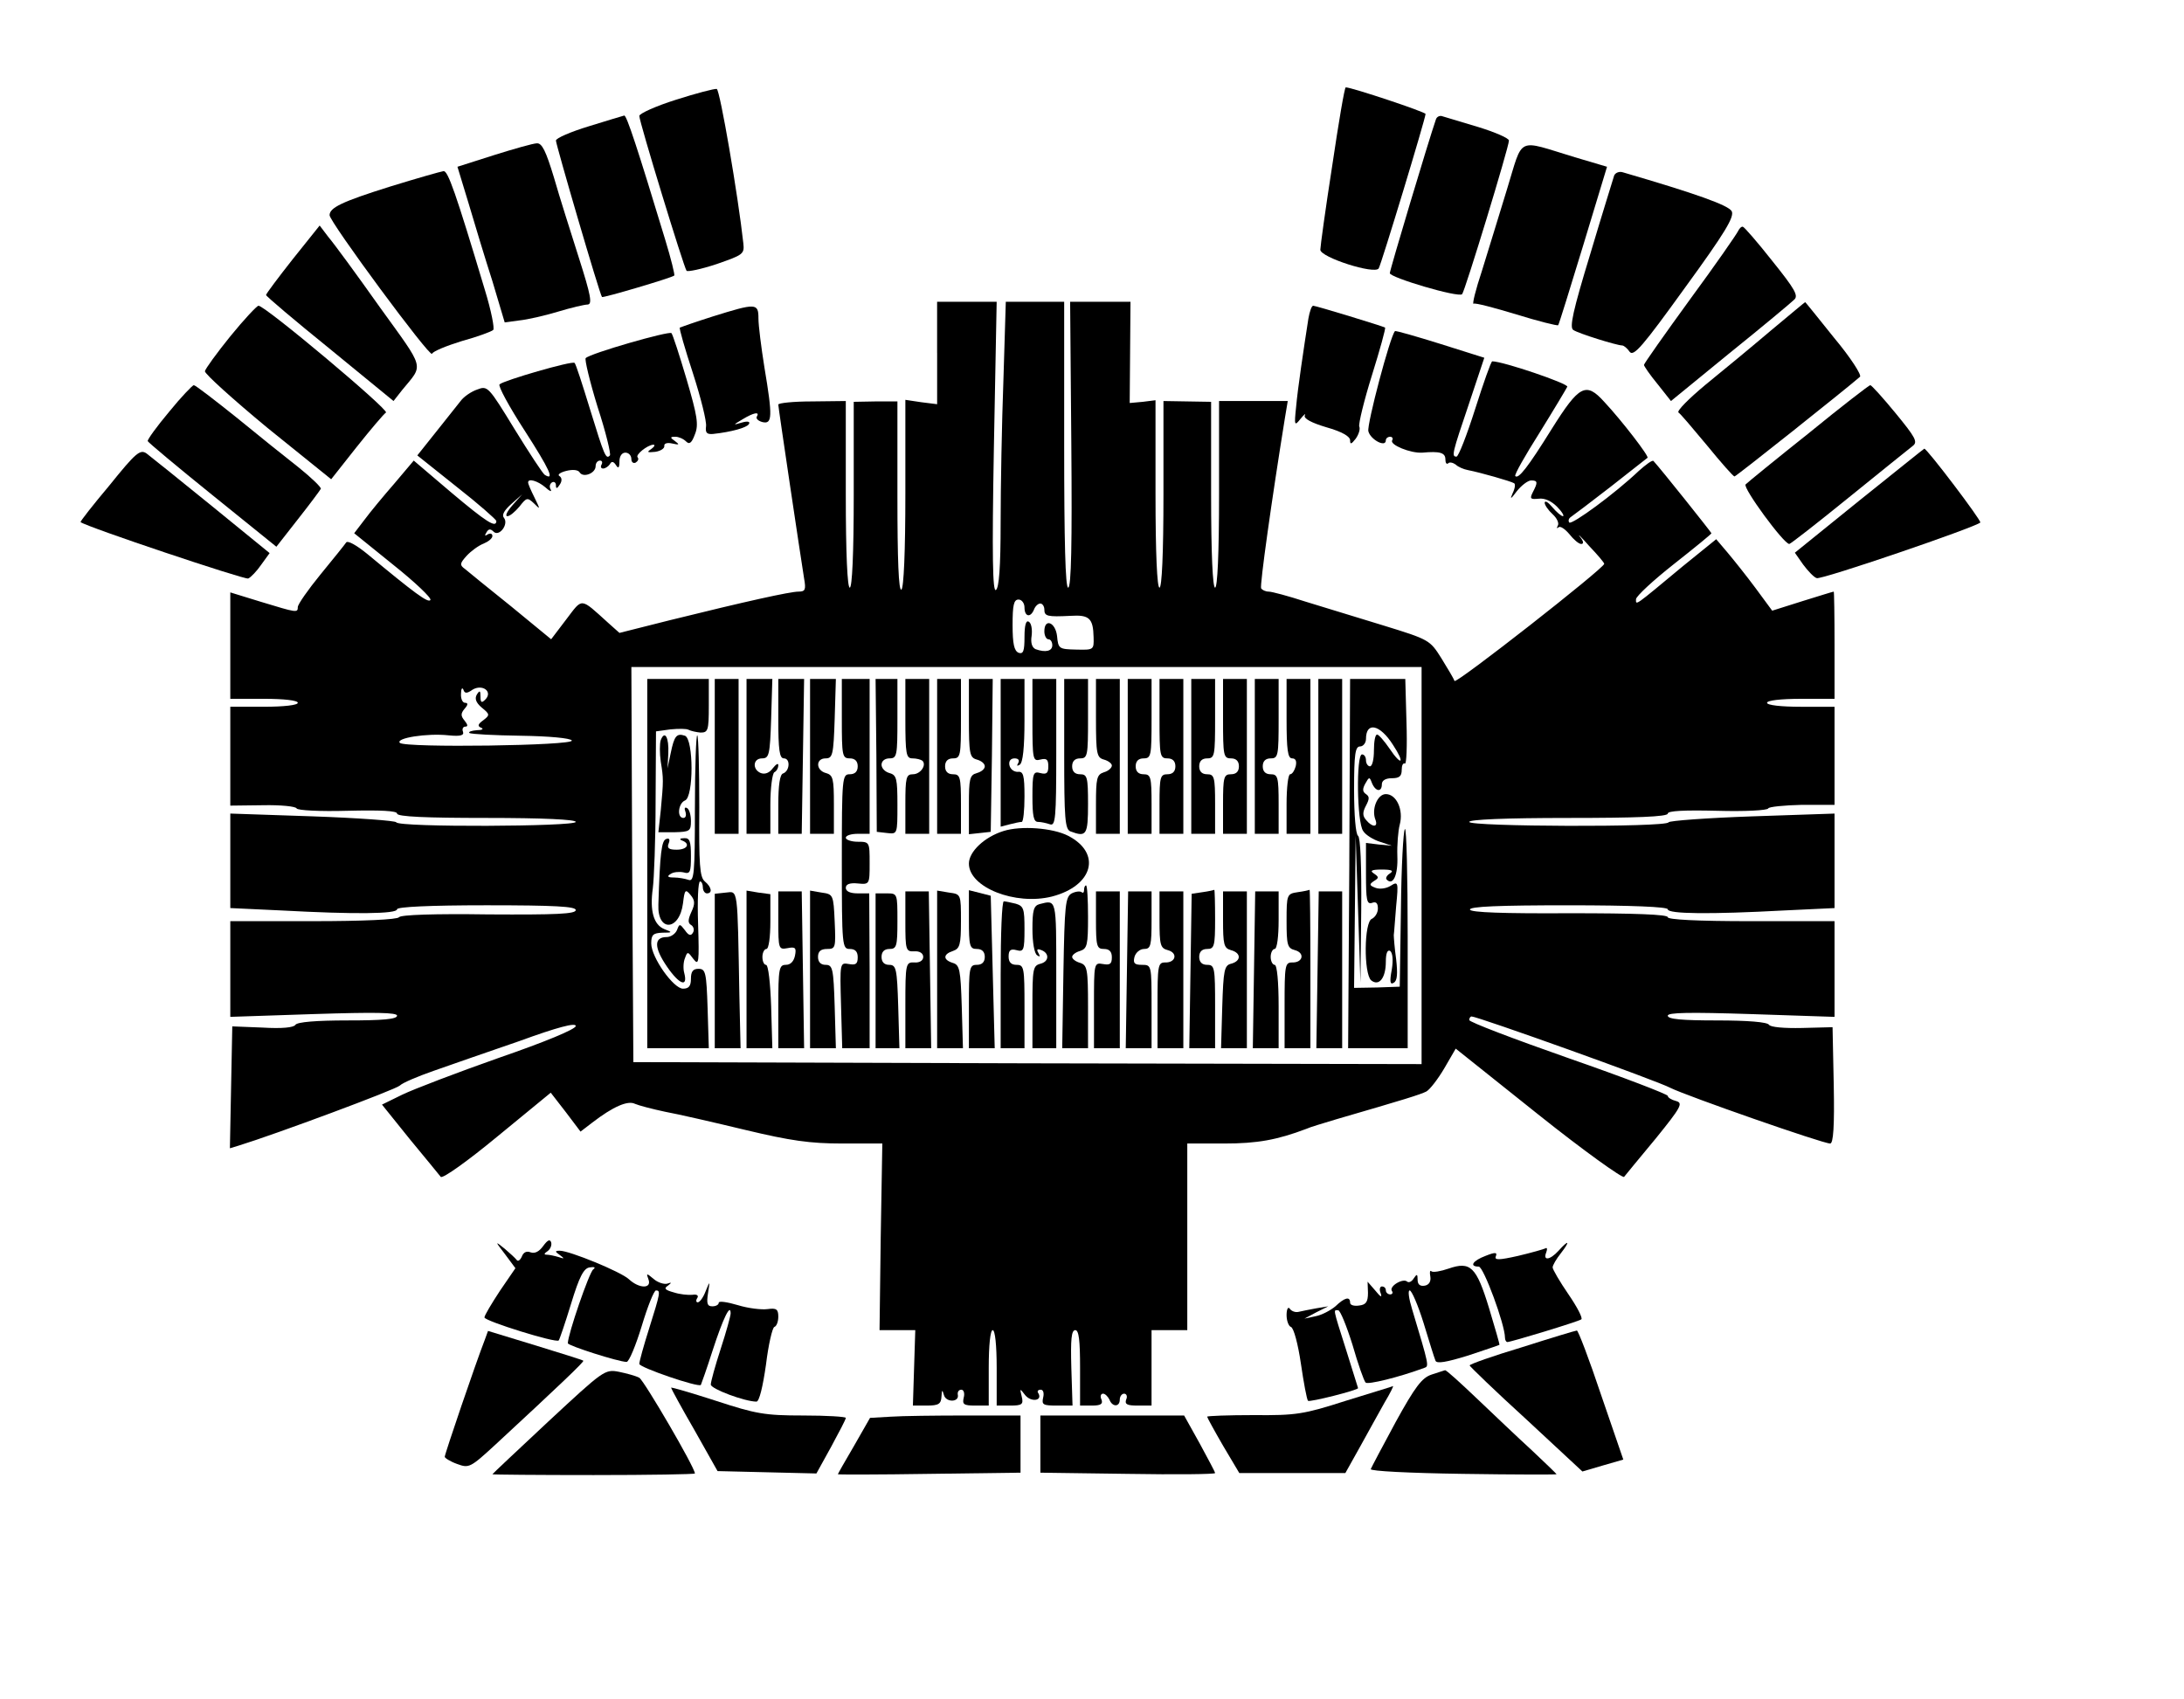 <?xml version="1.0" standalone="no"?>
<!DOCTYPE svg PUBLIC "-//W3C//DTD SVG 20010904//EN"
 "http://www.w3.org/TR/2001/REC-SVG-20010904/DTD/svg10.dtd">
<svg version="1.0" xmlns="http://www.w3.org/2000/svg"
 width="550pt" height="428pt" viewBox="0 0 550 428"
 preserveAspectRatio="xMidYMid meet">
<g transform="translate(0,428) scale(0.1,-0.1)"
fill="#000000" stroke="none">
<path d="M1703 4029 c-51 -16 -93 -35 -93 -41 0 -15 112 -381 119 -390 3 -3
37 4 76 17 66 23 70 25 67 52 -13 119 -59 387 -67 389 -6 1 -52 -11 -102 -27z"/>
<path d="M3355 3863 c-17 -109 -30 -204 -30 -212 0 -19 137 -63 147 -47 7 12
118 378 118 389 0 5 -186 67 -201 67 -3 0 -18 -89 -34 -197z"/>
<path d="M1483 3962 c-46 -14 -83 -30 -83 -36 0 -10 110 -387 116 -394 2 -3
175 48 182 54 2 1 -8 42 -23 91 -70 231 -97 313 -103 312 -4 -1 -44 -13 -89
-27z"/>
<path d="M3616 3979 c-18 -52 -116 -379 -116 -387 0 -11 172 -62 182 -53 7 7
118 371 118 387 0 6 -35 21 -77 34 -43 13 -84 25 -90 27 -7 3 -15 -1 -17 -8z"/>
<path d="M1243 3889 l-91 -29 28 -92 c15 -51 42 -140 60 -196 l31 -104 37 5
c20 2 64 12 97 22 33 10 67 18 75 18 12 1 8 23 -22 117 -20 63 -49 154 -63
203 -20 66 -30 87 -43 86 -9 0 -58 -14 -109 -30z"/>
<path d="M3795 3803 c-20 -65 -48 -157 -63 -205 -16 -48 -25 -85 -21 -83 3 3
52 -10 108 -27 55 -17 103 -29 105 -27 2 2 30 93 63 201 l60 198 -81 24 c-149
45 -129 55 -171 -81z"/>
<path d="M982 3810 c-121 -38 -152 -53 -152 -72 0 -17 254 -361 258 -349 2 6
36 20 75 32 40 11 75 24 79 28 4 3 -5 49 -21 101 -74 247 -93 300 -104 299 -7
-1 -67 -18 -135 -39z"/>
<path d="M4065 3838 c-2 -7 -30 -96 -60 -197 -44 -144 -53 -186 -43 -192 13
-9 110 -39 123 -39 4 0 13 -7 19 -16 10 -13 33 14 139 161 102 140 125 179
118 193 -8 15 -89 44 -274 98 -9 3 -19 -1 -22 -8z"/>
<path d="M737 3627 c-37 -47 -67 -87 -67 -90 0 -3 72 -64 161 -136 l160 -131
22 28 c54 66 59 48 -57 209 -58 82 -116 161 -129 176 l-22 29 -68 -85z"/>
<path d="M4377 3698 c-3 -7 -57 -85 -121 -172 -64 -88 -116 -162 -116 -165 0
-3 15 -25 34 -48 l34 -43 148 121 c82 66 155 127 162 134 12 10 2 27 -55 98
-37 47 -71 86 -74 86 -4 1 -9 -5 -12 -11z"/>
<path d="M2360 3391 l0 -129 -40 5 -40 6 0 -236 c0 -146 -4 -238 -10 -242 -7
-4 -10 76 -10 234 l0 240 -55 0 -55 -1 0 -234 c0 -149 -4 -234 -10 -234 -6 0
-10 85 -10 235 l0 235 -85 -1 c-47 0 -85 -4 -85 -8 0 -7 56 -382 65 -438 5
-28 3 -33 -14 -33 -21 0 -130 -24 -324 -72 l-127 -32 -28 25 c-72 65 -64 64
-106 9 l-38 -50 -101 83 c-56 45 -108 87 -116 94 -14 10 -13 14 4 33 11 12 30
26 43 31 12 5 22 13 22 19 0 6 -5 8 -12 4 -7 -5 -8 -3 -3 5 5 9 10 10 18 2 14
-14 39 19 26 35 -6 7 1 19 19 35 l27 24 -24 -27 c-14 -16 -20 -28 -13 -28 6 0
19 11 30 24 18 23 20 24 37 8 16 -16 16 -16 1 15 -9 18 -16 34 -16 38 0 11 24
4 43 -12 11 -10 17 -13 14 -6 -4 6 -3 14 3 18 5 3 10 0 10 -7 0 -10 3 -9 10 2
6 9 5 17 -1 21 -6 3 1 9 17 13 16 4 30 3 34 -4 9 -14 40 -2 40 16 0 8 5 14 11
14 5 0 7 -4 4 -10 -3 -5 -2 -10 4 -10 5 0 13 5 17 11 4 8 9 7 15 -2 6 -10 9
-8 9 9 0 13 6 22 15 22 8 0 15 -7 15 -16 0 -8 5 -12 11 -9 6 4 8 9 5 13 -7 6
24 31 39 32 6 0 3 -5 -5 -11 -12 -8 -10 -9 10 -7 14 2 24 9 23 15 -1 6 7 9 20
6 18 -4 19 -3 7 6 -13 9 -13 11 1 11 8 0 20 -5 27 -12 8 -8 14 -4 22 18 10 24
6 47 -21 139 -18 61 -35 113 -38 116 -6 6 -205 -51 -216 -63 -3 -3 10 -58 30
-123 21 -64 34 -119 31 -122 -10 -11 -14 -1 -50 116 -19 62 -36 115 -39 117
-6 6 -178 -44 -189 -54 -4 -4 24 -56 63 -116 63 -98 77 -128 51 -112 -5 3 -39
55 -76 115 -66 108 -68 110 -94 100 -15 -5 -34 -18 -42 -29 -8 -10 -36 -45
-62 -78 l-47 -59 99 -79 c55 -43 99 -82 100 -86 0 -19 -25 -3 -114 72 l-94 80
-49 -58 c-27 -31 -61 -72 -75 -91 l-26 -34 99 -80 c54 -43 96 -83 93 -88 -5
-9 -41 18 -158 115 -28 23 -50 35 -54 30 -4 -6 -33 -42 -65 -81 -31 -38 -57
-75 -57 -82 0 -15 -3 -14 -92 13 l-78 24 0 -134 0 -134 85 0 c50 0 85 -4 85
-10 0 -6 -35 -10 -85 -10 l-85 0 0 -125 0 -124 82 1 c45 1 83 -3 85 -8 2 -5
59 -8 128 -6 83 2 125 0 125 -7 0 -8 74 -11 225 -11 143 0 225 -4 225 -10 0
-12 -447 -14 -452 -1 -2 4 -96 11 -211 15 l-207 7 0 -119 0 -119 128 -6 c185
-10 292 -9 292 3 0 6 82 10 225 10 173 0 225 -3 225 -12 0 -10 -49 -12 -220
-11 -135 2 -221 -1 -225 -7 -4 -6 -90 -10 -216 -10 l-209 0 0 -121 0 -120 210
7 c156 5 210 4 210 -4 0 -9 -37 -12 -124 -12 -80 0 -127 -4 -132 -11 -4 -7
-34 -10 -83 -7 l-76 3 -3 -153 -3 -154 23 7 c91 28 395 141 405 151 7 7 45 23
85 37 40 14 137 48 216 75 96 35 142 47 142 38 0 -8 -77 -40 -193 -80 -105
-37 -215 -79 -244 -93 l-51 -25 70 -87 c39 -47 74 -90 78 -95 5 -5 68 40 143
102 l134 110 38 -49 37 -49 30 23 c52 40 89 56 107 47 9 -4 43 -13 76 -20 33
-6 124 -27 203 -46 113 -27 162 -34 243 -34 l101 0 -4 -235 -3 -235 45 0 45 0
-3 -95 -3 -95 35 0 c30 0 36 4 37 23 1 17 2 18 6 4 5 -20 40 -19 35 1 -1 7 3
12 9 12 6 0 9 -9 6 -20 -4 -17 0 -20 29 -20 l34 0 0 95 c0 57 4 95 10 95 6 0
10 -38 10 -95 l0 -95 34 0 c30 0 34 3 29 23 -5 21 -5 21 9 3 15 -18 44 -14 33
5 -4 5 -1 9 6 9 6 0 9 -8 6 -20 -4 -18 0 -20 35 -20 l39 0 -3 95 c-2 71 0 95
10 95 9 0 12 -26 12 -95 l0 -95 30 0 c22 0 28 4 24 15 -4 8 -2 15 4 15 5 0 12
-7 16 -15 7 -19 26 -19 26 0 0 8 5 15 11 15 6 0 9 -7 5 -15 -4 -12 3 -15 29
-15 l35 0 0 95 0 95 45 0 45 0 0 235 0 235 93 0 c83 0 133 9 207 37 8 4 42 14
75 24 172 50 211 62 227 70 9 5 29 31 45 58 l29 50 208 -166 c114 -91 212
-161 216 -157 4 5 40 49 80 97 64 79 69 89 51 94 -12 3 -21 9 -21 13 0 4 -112
47 -250 95 -137 48 -250 91 -250 96 0 5 3 9 6 9 15 0 468 -162 501 -180 40
-20 383 -140 402 -140 8 0 11 44 9 147 l-3 146 -77 -2 c-45 -1 -79 2 -83 8 -4
7 -54 11 -131 11 -87 0 -124 3 -124 12 0 8 54 9 210 4 l210 -7 0 120 0 121
-210 0 c-138 0 -210 4 -210 10 0 7 -83 10 -247 10 -167 -1 -249 2 -251 9 -3 8
74 11 247 11 161 0 251 -4 251 -10 0 -12 107 -13 293 -3 l127 6 0 119 0 119
-207 -7 c-115 -4 -209 -11 -211 -15 -5 -13 -502 -11 -502 1 0 6 90 10 250 10
169 0 250 3 250 11 0 7 42 9 125 7 69 -2 126 1 128 6 1 4 40 8 85 9 l82 0 0
123 0 124 -85 0 c-50 0 -85 4 -85 10 0 6 35 10 85 10 l85 0 0 135 c0 74 -1
135 -2 135 -2 0 -37 -11 -79 -24 l-76 -24 -42 57 c-23 31 -55 71 -71 90 l-28
33 -84 -68 c-124 -103 -118 -99 -118 -83 1 8 43 47 95 88 52 41 95 76 95 78 0
2 -129 164 -146 182 -3 3 -19 -9 -37 -25 -61 -58 -168 -136 -175 -130 -3 4 -2
10 4 14 6 4 51 38 100 76 49 39 91 71 93 73 5 3 -65 94 -109 141 -46 51 -63
42 -132 -68 -61 -98 -84 -127 -92 -119 -3 3 25 52 61 109 36 58 67 110 70 116
3 8 -162 64 -189 64 -3 0 -22 -54 -43 -120 -21 -66 -42 -120 -47 -120 -13 0
-11 8 31 132 l39 117 -111 35 c-61 19 -113 34 -114 32 -12 -12 -71 -235 -67
-252 5 -21 44 -42 44 -23 0 5 5 9 11 9 5 0 8 -4 5 -9 -7 -11 46 -33 76 -31 44
4 58 0 58 -17 0 -9 3 -13 7 -10 3 4 12 2 19 -3 6 -6 20 -12 31 -14 31 -6 108
-28 116 -33 4 -2 2 -14 -4 -26 -7 -16 -4 -14 11 6 12 15 28 27 36 27 17 0 17
-5 4 -30 -8 -16 -6 -18 15 -16 15 2 32 -6 46 -20 13 -13 19 -24 15 -24 -4 0
-16 10 -27 23 -10 12 -18 17 -19 11 0 -6 9 -19 20 -29 11 -10 17 -23 13 -29
-3 -6 -3 -8 2 -4 4 4 16 -4 27 -17 11 -14 24 -25 30 -25 7 0 6 7 -3 18 -8 10
3 0 23 -23 21 -22 38 -42 38 -45 0 -11 -374 -304 -377 -295 -2 6 -17 31 -33
57 -29 46 -30 47 -147 83 -65 20 -153 47 -196 60 -43 14 -84 25 -92 25 -8 0
-16 4 -19 8 -4 6 27 226 60 430 l7 42 -87 0 -86 0 0 -235 c0 -150 -4 -235 -10
-235 -6 0 -10 85 -10 234 l0 234 -60 1 -60 1 0 -235 c0 -150 -4 -235 -10 -235
-6 0 -10 85 -10 236 l0 236 -32 -4 -33 -3 1 128 1 127 -76 0 -76 0 3 -360 c2
-246 0 -360 -8 -360 -7 0 -10 116 -10 360 l0 360 -73 0 -74 0 -6 -197 c-4
-108 -7 -269 -7 -359 0 -113 -4 -165 -12 -170 -8 -5 -10 81 -5 359 l7 367 -75
0 -75 0 0 -129z m220 -641 c0 -23 15 -27 24 -5 3 8 10 15 16 15 5 0 10 -7 10
-15 0 -17 7 -19 66 -16 47 3 57 -6 58 -54 1 -32 0 -32 -44 -31 -43 1 -45 2
-48 34 -4 35 -32 46 -32 12 0 -11 5 -20 10 -20 6 0 10 -7 10 -15 0 -15 -17
-19 -42 -10 -9 4 -13 16 -10 34 2 16 -1 32 -7 35 -7 5 -11 -8 -11 -38 0 -36
-3 -44 -15 -40 -11 5 -15 22 -15 70 0 50 3 64 15 64 8 0 15 -9 15 -20z m1000
-650 l0 -500 -992 2 -993 3 -3 498 -2 497 995 0 995 0 0 -500z m-2390 443 c25
15 52 -5 32 -25 -9 -9 -12 -8 -12 8 0 15 -2 16 -9 5 -6 -10 -3 -20 12 -33 21
-17 21 -19 4 -32 -14 -10 -15 -15 -5 -19 7 -3 2 -6 -11 -6 -13 -1 -22 -4 -19
-7 4 -3 62 -6 130 -7 70 -1 125 -6 128 -12 7 -13 -420 -19 -433 -6 -12 12 68
25 123 19 30 -3 39 0 36 9 -3 7 0 13 6 13 7 0 6 5 -2 15 -10 12 -10 18 0 30 9
10 9 15 1 15 -6 0 -11 10 -10 23 0 12 3 17 6 10 3 -10 9 -10 23 0z"/>
<path d="M1630 2105 l0 -465 78 0 77 0 -3 100 c-3 91 -5 100 -23 100 -14 0
-19 -7 -19 -25 0 -18 -5 -25 -20 -25 -24 0 -80 79 -80 114 0 22 5 26 28 27 26
0 26 1 5 9 -27 11 -37 46 -29 103 3 23 7 121 7 219 l1 176 36 5 c21 2 41 2 46
-1 6 -3 19 -6 30 -7 19 0 21 5 21 67 l0 68 -77 0 -78 0 0 -465z"/>
<path d="M1800 2375 l0 -195 30 0 30 0 0 195 0 195 -30 0 -30 0 0 -195z"/>
<path d="M1880 2375 l0 -195 30 0 30 0 0 74 c0 41 5 78 10 81 6 3 10 11 10 18
0 6 -6 2 -14 -8 -8 -11 -19 -16 -30 -12 -22 9 -20 37 3 37 18 0 20 9 23 100
l3 100 -32 0 -33 0 0 -195z"/>
<path d="M1960 2470 c0 -79 3 -100 14 -100 17 0 15 -32 -2 -38 -8 -2 -12 -30
-12 -78 l0 -74 30 0 29 0 3 195 3 195 -32 0 -33 0 0 -100z"/>
<path d="M2040 2375 l0 -195 30 0 30 0 0 74 c0 65 -2 74 -20 79 -26 7 -26 37
-1 37 18 0 20 9 23 100 l3 100 -32 0 -33 0 0 -195z"/>
<path d="M2120 2470 c0 -93 1 -100 20 -100 13 0 20 -7 20 -20 0 -13 -7 -20
-20 -20 -19 0 -20 -7 -20 -220 0 -213 1 -220 20 -220 14 0 20 -7 20 -21 0 -17
-5 -20 -22 -17 -23 4 -23 4 -20 -104 l3 -108 34 0 35 0 0 195 -1 195 -29 0
c-19 0 -30 5 -30 14 0 9 10 13 30 11 30 -3 30 -2 30 51 0 53 0 54 -30 54 -16
0 -30 5 -30 10 0 6 14 10 30 10 l30 0 0 195 0 195 -35 0 -35 0 0 -100z"/>
<path d="M2207 2378 l1 -193 26 -3 c26 -3 26 -3 26 71 0 66 -2 75 -20 80 -11
3 -20 12 -20 21 0 9 8 16 20 16 19 0 20 7 20 100 l0 100 -27 0 -28 0 2 -192z"/>
<path d="M2280 2470 c0 -90 2 -100 18 -100 10 0 21 -3 25 -6 11 -11 -5 -34
-24 -34 -17 0 -19 -8 -19 -75 l0 -75 30 0 30 0 0 195 0 195 -30 0 -30 0 0
-100z"/>
<path d="M2360 2375 l0 -195 30 0 30 0 0 75 c0 68 -2 75 -20 75 -13 0 -20 7
-20 20 0 13 7 20 20 20 19 0 20 7 20 100 l0 100 -30 0 -30 0 0 -195z"/>
<path d="M2440 2471 c0 -90 2 -99 20 -104 11 -3 20 -10 20 -17 0 -7 -9 -14
-20 -17 -18 -5 -20 -14 -20 -80 l0 -74 28 3 27 3 3 193 2 192 -30 0 -30 0 0
-99z"/>
<path d="M2520 2384 l0 -186 23 6 c12 3 25 6 30 6 4 0 7 29 7 64 0 54 -3 64
-17 62 -10 0 -19 7 -21 17 -2 10 3 17 13 17 10 0 13 -5 9 -12 -4 -7 -3 -8 4
-4 8 5 12 43 12 112 l0 104 -30 0 -30 0 0 -186z"/>
<path d="M2600 2466 c0 -99 1 -104 20 -99 16 4 20 0 20 -17 0 -17 -4 -21 -20
-17 -18 5 -20 0 -20 -59 0 -49 3 -64 14 -64 8 0 21 -3 30 -6 14 -5 16 14 16
180 l0 186 -30 0 -30 0 0 -104z"/>
<path d="M2680 2381 c0 -163 2 -190 16 -195 40 -15 44 -9 44 69 0 68 -2 75
-20 75 -13 0 -20 7 -20 20 0 13 7 20 20 20 19 0 20 7 20 100 l0 100 -30 0 -30
0 0 -189z"/>
<path d="M2760 2471 c0 -90 2 -99 20 -104 11 -3 20 -10 20 -15 0 -6 -9 -14
-20 -17 -18 -6 -20 -15 -20 -81 l0 -74 30 0 30 0 0 195 0 195 -30 0 -30 0 0
-99z"/>
<path d="M2840 2375 l0 -195 30 0 30 0 0 75 c0 68 -2 75 -20 75 -13 0 -20 7
-20 20 0 13 7 20 20 20 19 0 20 7 20 100 l0 100 -30 0 -30 0 0 -195z"/>
<path d="M2920 2470 c0 -93 1 -100 20 -100 13 0 20 -7 20 -20 0 -13 -7 -20
-20 -20 -18 0 -20 -7 -20 -75 l0 -75 30 0 30 0 0 195 0 195 -30 0 -30 0 0
-100z"/>
<path d="M3000 2375 l0 -195 30 0 30 0 0 75 c0 68 -2 75 -20 75 -13 0 -20 7
-20 20 0 13 7 20 20 20 19 0 20 7 20 100 l0 100 -30 0 -30 0 0 -195z"/>
<path d="M3080 2470 c0 -93 1 -100 20 -100 13 0 20 -7 20 -20 0 -13 -7 -20
-20 -20 -18 0 -20 -7 -20 -75 l0 -75 30 0 30 0 0 195 0 195 -30 0 -30 0 0
-100z"/>
<path d="M3160 2375 l0 -195 30 0 30 0 0 75 c0 68 -2 75 -20 75 -13 0 -20 7
-20 20 0 13 7 20 20 20 19 0 20 7 20 100 l0 100 -30 0 -30 0 0 -195z"/>
<path d="M3240 2470 c0 -79 3 -100 14 -100 9 0 12 -7 9 -20 -3 -11 -9 -20 -14
-20 -5 0 -9 -34 -9 -75 l0 -75 30 0 30 0 0 195 0 195 -30 0 -30 0 0 -100z"/>
<path d="M3320 2375 l0 -195 30 0 30 0 0 195 0 195 -30 0 -30 0 0 -195z"/>
<path d="M3398 2105 l-3 -465 75 0 75 0 0 280 c0 153 -3 276 -7 272 -4 -4 -9
-95 -10 -202 l-3 -195 -57 -2 -58 -1 2 191 2 192 6 -185 6 -185 2 182 c1 113
-2 184 -8 188 -6 4 -10 53 -10 116 0 90 3 109 15 109 8 0 15 9 15 19 0 44 35
37 68 -15 31 -47 22 -55 -9 -9 -13 19 -27 35 -31 35 -5 0 -8 -18 -8 -40 0 -22
-4 -40 -10 -40 -5 0 -10 7 -10 15 0 8 -4 15 -10 15 -15 0 -13 -172 3 -193 6
-10 26 -22 42 -27 l30 -10 -32 3 -33 4 0 -78 c0 -66 2 -77 15 -73 10 4 15 0
15 -14 0 -11 -7 -22 -15 -26 -20 -7 -21 -138 -2 -155 20 -16 37 6 37 47 0 21
4 31 11 27 6 -5 8 -22 4 -47 -6 -31 -4 -39 5 -33 9 5 10 23 6 59 -4 28 -6 56
-6 61 1 6 3 38 6 73 6 61 5 63 -14 51 -11 -7 -28 -9 -38 -5 -16 6 -16 9 -4 17
13 8 13 10 0 19 -11 7 -6 10 20 10 25 0 31 -3 20 -10 -8 -5 -11 -12 -8 -15 16
-17 29 11 27 59 -1 28 2 64 6 79 10 37 -8 77 -35 77 -21 0 -37 -38 -26 -65 7
-19 -8 -19 -23 -1 -10 11 -10 20 -1 37 9 17 9 23 0 29 -9 6 -9 13 -2 26 10 18
11 18 17 2 9 -22 25 -24 25 -3 0 9 9 15 25 15 19 0 25 5 25 21 0 11 3 18 8 16
4 -3 6 44 4 104 l-3 109 -69 0 -70 0 -2 -465z"/>
<path d="M1664 2416 c-3 -9 -3 -33 0 -54 7 -43 7 -48 0 -123 l-6 -55 41 0 c38
1 41 3 41 28 0 15 -4 30 -10 33 -6 3 -7 -1 -4 -9 3 -9 1 -16 -5 -16 -17 0 -13
37 4 44 22 8 22 154 0 163 -21 7 -27 0 -36 -44 l-8 -38 2 37 c2 41 -9 60 -19
34z"/>
<path d="M1750 2246 c0 -167 -2 -187 -16 -182 -9 3 -25 6 -37 6 -16 0 -18 3
-8 9 7 5 22 6 32 4 17 -5 19 0 19 41 0 37 -3 46 -17 45 -11 0 -13 -3 -5 -6 21
-8 13 -23 -14 -23 -20 0 -25 4 -20 16 4 10 1 14 -6 11 -12 -3 -16 -35 -20
-165 -3 -70 53 -67 62 3 4 34 6 37 19 21 11 -13 12 -22 2 -43 -9 -20 -9 -28 0
-33 6 -4 8 -13 4 -19 -5 -9 -11 -7 -20 6 -13 17 -14 17 -20 1 -4 -10 -16 -18
-26 -18 -33 0 -32 -27 1 -75 31 -45 53 -53 43 -15 -3 11 -2 28 2 37 6 17 7 17
21 -2 14 -18 15 -10 12 88 -2 59 0 107 5 107 4 0 7 -7 7 -15 0 -8 5 -15 10
-15 15 0 12 16 -5 30 -13 11 -15 42 -14 187 0 96 -2 177 -5 181 -3 3 -6 -79
-6 -182z"/>
<path d="M2527 2187 c-48 -15 -87 -52 -87 -82 0 -60 117 -106 209 -83 104 27
126 109 41 153 -39 20 -119 26 -163 12z"/>
<path d="M2730 2038 c0 -6 -3 -8 -6 -5 -4 3 -15 2 -25 -3 -16 -9 -18 -28 -21
-200 l-3 -190 33 0 32 0 0 104 c0 96 -2 105 -20 111 -11 3 -20 10 -20 15 0 5
9 12 20 15 18 6 20 15 20 86 0 43 -2 79 -5 79 -3 0 -5 -5 -5 -12z"/>
<path d="M1828 2032 l-28 -3 0 -195 0 -194 33 0 32 0 -3 132 c-5 277 -3 263
-34 260z"/>
<path d="M1880 1838 l0 -198 33 0 32 0 -3 105 c-2 58 -7 105 -13 105 -5 0 -9
9 -9 20 0 11 5 20 10 20 6 0 10 30 10 69 l0 69 -30 4 -30 5 0 -199z"/>
<path d="M1960 1961 c0 -71 1 -73 23 -69 20 4 23 1 19 -19 -3 -14 -11 -23 -23
-23 -17 0 -19 -9 -19 -105 l0 -105 33 0 32 0 -3 197 -3 198 -29 0 -30 0 0 -74z"/>
<path d="M2040 1838 l0 -198 33 0 32 0 -3 105 c-3 96 -5 105 -23 105 -12 0
-19 7 -19 20 0 14 7 20 23 20 21 0 22 3 19 69 -3 68 -4 69 -33 73 l-29 5 0
-199z"/>
<path d="M2280 1959 c0 -72 1 -76 23 -75 13 1 22 -5 22 -14 0 -9 -9 -15 -22
-14 -22 1 -23 -2 -23 -108 l0 -108 33 0 32 0 -3 197 -3 198 -29 0 -30 0 0 -76z"/>
<path d="M2360 1838 l0 -198 33 0 32 0 -3 105 c-3 93 -5 105 -23 110 -25 8
-24 22 1 30 17 6 20 15 20 75 0 68 0 68 -30 72 l-30 5 0 -199z"/>
<path d="M2440 1964 c0 -67 2 -74 20 -74 13 0 20 -7 20 -20 0 -13 -7 -20 -20
-20 -19 0 -20 -7 -20 -105 l0 -105 33 0 32 0 -5 192 -5 192 -27 7 -28 7 0 -74z"/>
<path d="M2760 1963 c0 -66 2 -73 20 -73 14 0 20 -7 20 -21 0 -17 -5 -20 -22
-17 -23 4 -23 3 -23 -104 l0 -108 33 0 32 0 0 198 0 197 -30 0 -30 0 0 -72z"/>
<path d="M2838 1837 l-3 -197 33 0 32 0 0 105 c0 104 0 105 -24 105 -19 0 -23
4 -19 20 3 11 14 20 24 20 17 0 19 8 19 73 l0 72 -30 0 -29 0 -3 -198z"/>
<path d="M2920 1964 c0 -64 2 -72 21 -77 26 -7 20 -32 -7 -31 -18 0 -19 -8
-19 -108 l0 -108 33 0 32 0 0 198 0 197 -30 0 -30 0 0 -71z"/>
<path d="M3028 2033 l-27 -4 -3 -195 -3 -194 33 0 32 0 0 105 c0 98 -1 105
-20 105 -13 0 -20 7 -20 20 0 13 7 20 20 20 18 0 20 7 20 75 0 41 -1 74 -2 74
-2 -1 -15 -4 -30 -6z"/>
<path d="M3080 1964 c0 -63 2 -72 20 -77 26 -7 26 -27 1 -34 -18 -4 -20 -16
-23 -109 l-3 -104 33 0 32 0 0 198 0 197 -30 0 -30 0 0 -71z"/>
<path d="M3158 1837 l-3 -197 33 0 32 0 0 105 c0 63 -4 105 -10 105 -5 0 -10
9 -10 20 0 11 5 20 10 20 6 0 10 31 10 73 l0 72 -30 0 -29 0 -3 -198z"/>
<path d="M3268 2033 c-27 -4 -28 -6 -28 -72 0 -61 2 -69 21 -74 26 -7 20 -32
-7 -31 -18 0 -19 -8 -19 -108 l0 -108 33 0 32 0 0 200 c0 110 -1 199 -2 199
-2 -1 -15 -4 -30 -6z"/>
<path d="M3318 1837 l-3 -197 33 0 32 0 0 198 0 197 -30 0 -29 0 -3 -198z"/>
<path d="M2205 1835 l0 -195 30 0 30 0 -3 105 c-3 96 -5 105 -23 105 -12 0
-19 7 -19 20 0 13 7 20 20 20 18 0 20 7 20 70 0 70 0 70 -27 70 l-28 0 0 -195z"/>
<path d="M2520 1825 l0 -185 30 0 30 0 0 105 c0 98 -1 105 -20 105 -14 0 -20
7 -20 21 0 16 5 20 20 16 18 -5 20 0 20 53 0 51 -2 58 -22 64 -13 3 -26 6 -30
6 -5 0 -8 -83 -8 -185z"/>
<path d="M2618 2003 c-15 -4 -18 -16 -18 -63 0 -34 5 -62 12 -66 7 -5 8 -3 3
6 -5 8 -3 11 5 8 23 -7 23 -29 1 -35 -20 -5 -21 -12 -21 -109 l0 -104 30 0 30
0 0 185 c0 193 1 189 -42 178z"/>
<path d="M4459 3447 c-47 -40 -121 -101 -164 -136 -42 -35 -73 -66 -68 -70 5
-3 37 -41 72 -83 35 -43 66 -78 69 -78 4 0 278 218 316 251 5 4 -24 49 -65 98
-40 50 -73 91 -73 90 -1 0 -40 -33 -87 -72z"/>
<path d="M580 3433 c-34 -42 -63 -82 -64 -88 0 -7 71 -71 158 -143 l160 -129
64 81 c35 44 69 84 74 87 9 6 -304 269 -321 269 -4 0 -36 -34 -71 -77z"/>
<path d="M1795 3483 c-44 -14 -81 -27 -83 -28 -2 -2 13 -54 33 -115 20 -62 35
-122 33 -134 -2 -16 2 -20 17 -19 47 5 86 16 91 25 4 6 -3 8 -17 4 -24 -7 -24
-7 1 8 28 17 44 20 36 7 -3 -5 3 -11 14 -14 25 -6 26 13 5 138 -8 50 -15 105
-15 123 0 39 -6 39 -115 5z"/>
<path d="M3295 3478 c-12 -77 -27 -177 -31 -223 -5 -47 -4 -49 11 -30 9 11 14
15 11 9 -4 -8 17 -19 54 -30 39 -11 60 -23 60 -33 0 -11 3 -10 14 4 8 11 12
25 9 31 -2 7 12 65 32 129 20 64 35 118 33 120 -4 3 -174 55 -181 55 -4 0 -9
-15 -12 -32z"/>
<path d="M426 3243 c-31 -37 -55 -70 -54 -74 2 -4 75 -65 163 -136 l161 -130
54 69 c30 38 56 73 58 77 1 4 -24 28 -55 53 -32 25 -103 82 -158 127 -55 44
-103 81 -107 81 -3 0 -32 -30 -62 -67z"/>
<path d="M4555 3189 c-83 -66 -154 -124 -159 -129 -8 -8 96 -150 110 -150 3 0
71 53 151 118 79 64 151 122 160 129 13 10 7 21 -43 82 -32 39 -61 71 -64 71
-3 0 -73 -54 -155 -121z"/>
<path d="M276 3058 c-42 -50 -75 -92 -73 -93 15 -12 412 -145 422 -142 7 3 22
19 33 35 l21 29 -146 119 c-81 66 -155 125 -164 132 -16 11 -27 2 -93 -80z"/>
<path d="M4682 3019 l-162 -131 21 -30 c12 -16 27 -32 34 -34 11 -5 400 128
412 140 4 4 -134 186 -141 186 -1 0 -74 -59 -164 -131z"/>
<path d="M1368 1142 c-10 -14 -21 -20 -32 -16 -10 4 -18 0 -22 -11 -4 -9 -10
-13 -13 -8 -3 4 -17 17 -30 28 -25 20 -25 20 1 -14 l26 -35 -39 -57 c-21 -32
-39 -62 -39 -67 0 -9 180 -65 187 -58 2 2 16 43 31 92 21 69 32 90 47 92 12 2
16 0 9 -5 -10 -7 -64 -164 -64 -186 0 -6 128 -47 148 -47 6 0 23 41 38 90 15
50 31 90 36 90 12 0 11 -6 -17 -95 -14 -44 -25 -84 -25 -90 0 -9 149 -60 155
-53 1 2 15 41 30 88 26 80 45 119 45 92 0 -6 -11 -46 -25 -89 -14 -43 -25 -83
-25 -90 0 -11 86 -43 115 -43 7 0 16 37 24 93 6 50 16 93 21 95 6 2 10 14 10
26 0 19 -5 22 -27 19 -16 -2 -49 2 -75 10 -27 8 -48 11 -48 6 0 -5 -7 -9 -16
-9 -13 0 -15 7 -11 33 5 32 5 32 -6 5 -6 -16 -15 -28 -20 -28 -4 0 -5 5 -1 11
4 6 -1 10 -12 8 -11 -1 -32 1 -47 6 -22 6 -26 10 -15 17 10 8 10 9 -2 5 -8 -2
-24 3 -34 12 -18 15 -19 15 -13 -1 9 -24 -23 -24 -49 0 -20 19 -150 72 -174
72 -13 0 -13 -2 0 -11 12 -9 12 -10 -3 -5 -10 3 -24 6 -30 6 -8 0 -7 3 2 9 7
5 11 15 9 22 -3 9 -9 6 -20 -9z"/>
<path d="M3925 1130 c-22 -24 -40 -26 -31 -4 3 8 2 13 -2 10 -4 -2 -35 -11
-69 -19 -49 -11 -60 -11 -56 -1 4 10 -1 11 -26 1 -32 -12 -42 -27 -17 -27 12
0 66 -146 66 -179 0 -6 3 -11 6 -11 9 0 177 51 186 57 5 2 -10 31 -32 63 -22
32 -40 63 -40 68 0 5 9 21 21 36 24 31 20 35 -6 6z"/>
<path d="M3648 1085 c-20 -7 -39 -10 -43 -7 -4 4 -5 -2 -3 -13 2 -12 -3 -21
-14 -23 -12 -2 -18 3 -18 15 0 15 -2 15 -10 3 -5 -8 -12 -11 -16 -8 -10 10
-46 -11 -39 -23 4 -5 1 -9 -4 -9 -6 0 -11 5 -11 10 0 6 -4 10 -10 10 -5 0 -7
-8 -3 -17 4 -12 0 -10 -13 6 l-20 23 1 -28 c0 -23 -5 -30 -22 -32 -13 -2 -23
1 -23 7 0 17 -14 13 -37 -9 -12 -10 -34 -22 -50 -25 l-28 -6 30 16 30 15 -30
-5 c-16 -3 -37 -7 -45 -9 -8 -2 -18 2 -22 8 -4 6 -8 -1 -8 -16 0 -14 5 -28 11
-30 7 -2 18 -44 25 -92 7 -48 15 -91 18 -94 4 -4 127 27 126 32 0 1 -14 44
-30 96 -35 110 -32 100 -20 100 5 0 21 -39 36 -87 14 -49 29 -91 33 -95 5 -6
83 13 148 37 12 4 12 5 -31 148 -8 26 -11 47 -6 47 5 0 21 -37 35 -82 14 -46
27 -88 30 -95 3 -8 27 -4 82 13 42 14 78 26 79 27 1 1 -11 42 -26 92 -32 105
-47 119 -102 100z"/>
<path d="M1221 906 c-23 -59 -101 -288 -101 -295 0 -3 14 -12 31 -18 30 -11
33 -10 97 49 161 149 224 209 221 211 -2 2 -57 19 -122 39 l-118 36 -8 -22z"/>
<path d="M3833 887 c-73 -22 -133 -43 -132 -46 1 -3 65 -65 143 -136 l141
-131 51 15 52 15 -56 163 c-30 90 -58 163 -61 162 -3 0 -66 -19 -138 -42z"/>
<path d="M1381 700 c-77 -72 -141 -132 -141 -133 0 -1 115 -2 255 -2 140 0
255 2 255 4 0 15 -128 234 -140 241 -9 5 -32 11 -51 15 -36 7 -39 4 -178 -125z"/>
<path d="M3605 818 c-24 -8 -41 -30 -90 -119 -33 -61 -61 -114 -63 -119 -2 -5
96 -10 232 -12 130 -2 236 -2 236 -1 0 1 -28 28 -62 60 -35 32 -97 91 -139
131 -41 39 -77 72 -80 71 -2 -1 -17 -5 -34 -11z"/>
<path d="M1690 785 c0 -2 26 -50 59 -107 l58 -103 125 -3 124 -3 37 67 c20 37
37 69 37 73 0 3 -48 6 -107 6 -97 0 -119 4 -220 37 -62 20 -113 35 -113 33z"/>
<path d="M3389 752 c-106 -34 -125 -37 -232 -36 -64 0 -117 -2 -117 -4 0 -2
18 -35 40 -73 l41 -69 134 0 133 0 38 68 c20 37 48 86 61 110 14 23 23 42 21
41 -1 -1 -55 -17 -119 -37z"/>
<path d="M2243 712 l-52 -3 -40 -70 c-23 -39 -41 -71 -41 -72 0 -1 103 -1 230
1 l230 3 0 72 0 72 -137 0 c-76 0 -161 -1 -190 -3z"/>
<path d="M2620 643 l0 -72 220 -3 c121 -2 220 -1 220 2 0 3 -18 36 -39 75
l-39 70 -181 0 -181 0 0 -72z"/>
</g>
</svg>

